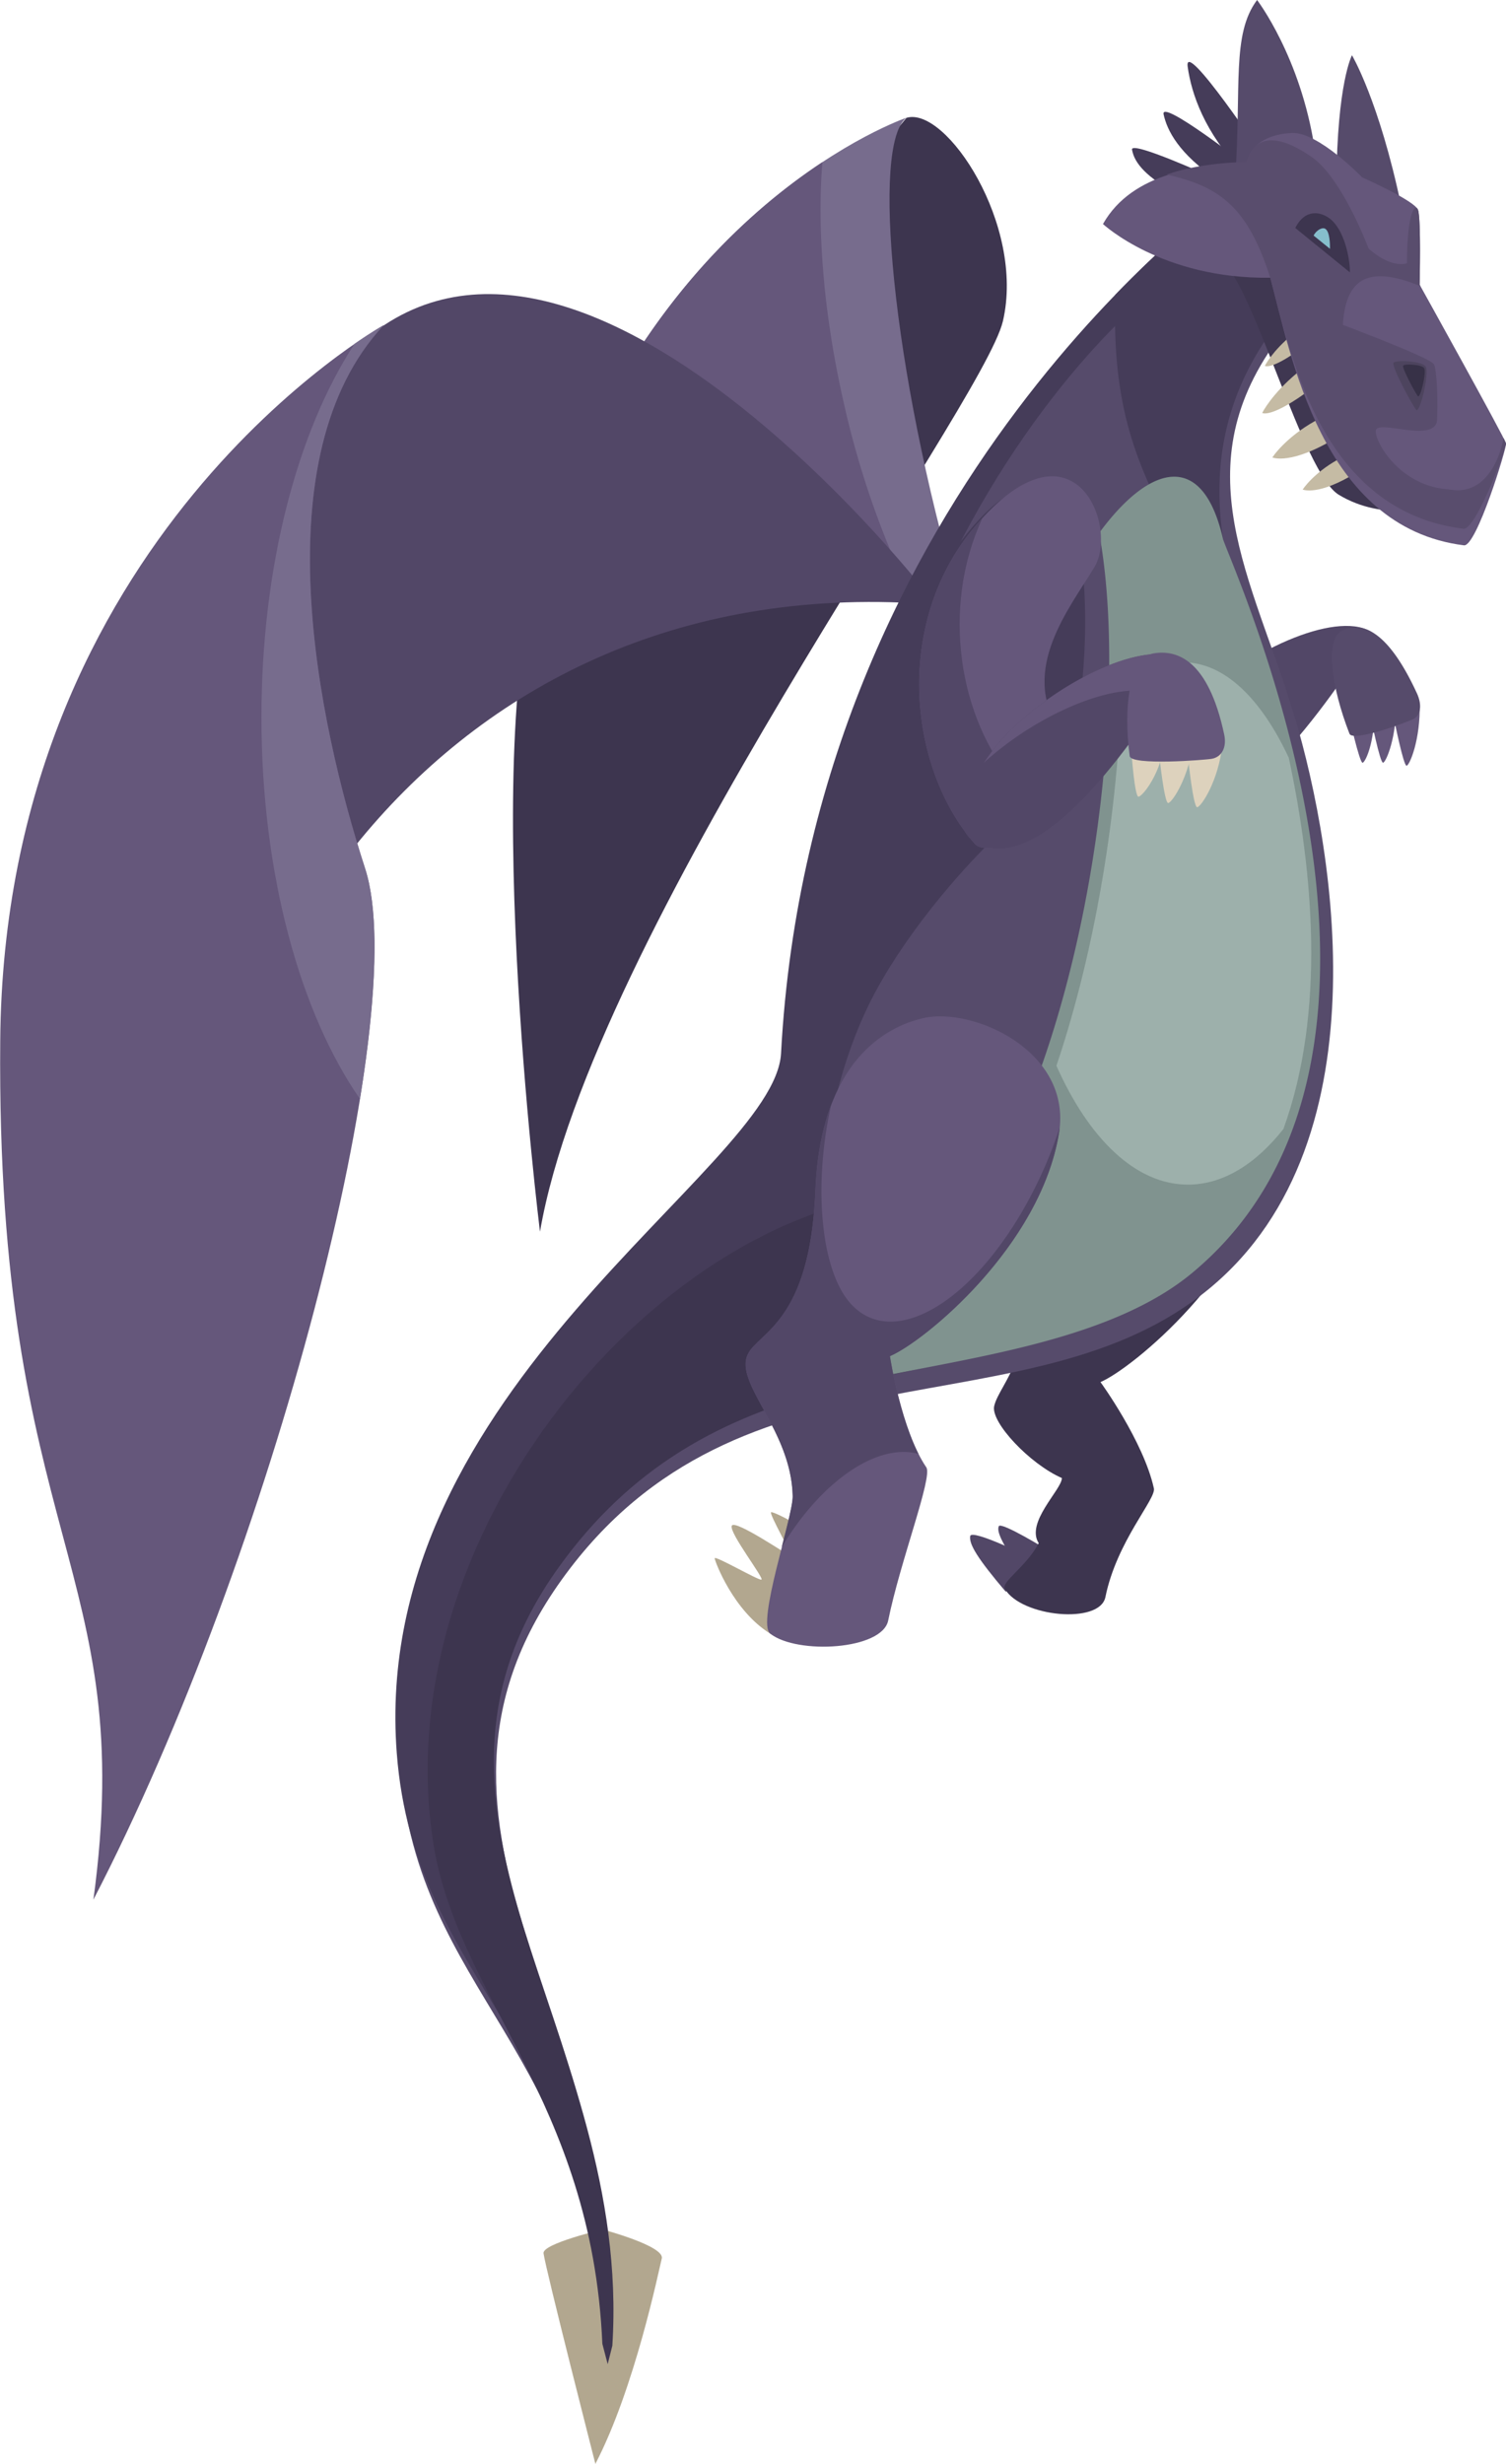 <svg id="Layer_1" data-name="Layer 1" xmlns="http://www.w3.org/2000/svg" viewBox="0 0 455.46 745.09"><defs><style>.cls-1{fill:#65577b;}.cls-2{fill:#b2a78f;}.cls-3{fill:#3d354f;}.cls-4{fill:#776c8d;}.cls-5{fill:#524767;}.cls-6{fill:#564b6b;}.cls-7{fill:#453c59;}.cls-8{fill:#80938f;}.cls-9{fill:#9db0ab;}.cls-10{fill:#ddd2bd;}.cls-11{fill:#3f3751;}.cls-12{fill:#c5bba4;}.cls-13{fill:#594d6d;}.cls-14{fill:#4d445e;}.cls-15{fill:#373147;}.cls-16{fill:#86becc;}</style></defs><path class="cls-1" d="M507.61,236.25c.3,10.74-3,18.62-3.94,18.76s-3.76-14-3.76-14Z" transform="translate(-78.27 -23.45)"/><path class="cls-1" d="M500.49,235.34c.3,10.74-3,18.62-3.94,18.76s-3.76-14-3.76-14Z" transform="translate(-78.27 -23.45)"/><path class="cls-1" d="M493.69,234.72c1.06,11.72-2.4,19.26-3.33,19.39s-4.15-14.31-4.15-14.31Z" transform="translate(-78.27 -23.45)"/><path class="cls-2" d="M258.33,768.55c11.92-22.9,19.14-58.34,20.08-62.11s-17.88-8.78-17.88-8.78-18.28,4.28-17.88,7.21C243.32,709.81,258.33,768.55,258.33,768.55Z" transform="translate(-78.27 -23.45)"/><path class="cls-3" d="M352.43,59.08,243,191.42c-20.71,50.34-1.42,204.5-1.42,204.5,15.53-90.35,133.93-249.64,140-275.35C388.35,91.53,364.35,55.5,352.43,59.08Z" transform="translate(-78.27 -23.45)"/><path class="cls-4" d="M352.43,59.05S275,85.4,243,191.42c14.42-27.6,78.81-35.84,122.64,22.2l2.5-9.39C348,135,341.77,67,352.43,59.05Z" transform="translate(-78.27 -23.45)"/><path class="cls-1" d="M333.36,144.87c-6.08-26.84-8-52.17-6.37-72.39-25.52,16.85-63.83,52-84,118.94,12.84-24.58,65.29-33.76,107.58,5.49A270.47,270.47,0,0,1,333.36,144.87Z" transform="translate(-78.27 -23.45)"/><path class="cls-5" d="M136,443.6c-9.82-112.91,69.32-245.91,218.62-237.75l2.82-4.4S243.59,56.39,178.51,136.53C72.33,267.26,136,443.6,136,443.6Z" transform="translate(-78.27 -23.45)"/><path class="cls-1" d="M106.52,597.92c54-104.14,96.61-267.24,82.18-311.78s-31.37-124.86,5.64-164.38c0,0-114.82,64-116,216.45C77.07,489.79,120.17,497.23,106.52,597.92Z" transform="translate(-78.27 -23.45)"/><path class="cls-4" d="M187.13,355.78c5-31,6-55.93,1.57-69.64-14.43-44.54-31.37-124.86,5.64-164.38,0,0-3.33,1.86-8.86,5.69-17.12,26.17-28.14,67-28.14,112.93C157.34,287.77,169.07,329.76,187.13,355.78Z" transform="translate(-78.27 -23.45)"/><path class="cls-5" d="M439.75,235.5c17.63-16.56,44.13-27.73,53.84-20.56-7.63,11.63-38.14,59.93-60.31,55.25C414.56,266.24,432.12,242.67,439.75,235.5Z" transform="translate(-78.27 -23.45)"/><path class="cls-6" d="M486.39,245.33c-5.47-14.06-7.5-28.53-2.33-31.13s13.23-1.71,22.73,18.91c1.59,3.45,1.18,6.56-1,7.74C504.31,241.68,487.43,248,486.39,245.33Z" transform="translate(-78.27 -23.45)"/><path class="cls-5" d="M380.33,485c-.65,1.63.76,5,7.78,15.18l6.82-8.08S380.92,483.47,380.33,485Z" transform="translate(-78.27 -23.45)"/><path class="cls-5" d="M371.68,488c-.37,2.41,2.14,6.66,10.77,16.82l8-10.1S372,485.58,371.68,488Z" transform="translate(-78.27 -23.45)"/><path class="cls-3" d="M461.61,375.62c-5.31,32.24-40.79,61.65-50.52,65.78,0,0,13,17.88,16.15,32.15.71,3.22-11.25,16-14.66,32.86-1.7,8.38-25.48,6-30.42-2.48-1.19-2.06,6.61-6.82,10.25-13.81-4.06-6.3,7.06-16.3,7-19.7-9.72-4.24-21.64-16.94-20.46-21.8,1.73-7.17,13.17-14.75,13.35-56.48.16-37.2,20.23-46.87,30.68-49.26C437.13,339.63,465.44,352.32,461.61,375.62Z" transform="translate(-78.27 -23.45)"/><path class="cls-2" d="M311.19,517.46c-11.1-6.88-16.63-21.64-16.78-22.74s13,6.59,14.11,6.43-9.88-14.27-8.94-16.31,17.41,9.26,18,9.26-6.75-12.86-6.12-13.33,14.27,6.43,20.86,13.8S319,522.33,311.19,517.46Z" transform="translate(-78.27 -23.45)"/><path class="cls-6" d="M468.56,236.15c-13.17-41.41-33.64-74.84.24-115.31L451.23,85.4S324.61,174.1,315.42,345.74c-1.88,35.13-124.73,101-116.21,211.71,5.33,69.32,57.56,85.32,61.4,174.32l2.43.39c6-94.1-69.32-155.26-14.85-231.06,54.23-75.45,141.33-42.88,195.91-88.05S480.79,274.56,468.56,236.15Z" transform="translate(-78.27 -23.45)"/><path class="cls-5" d="M369.37,221.87l-22,87.67c19.76,6.28,58.34-38.42,65.87-54.42C413.28,255.12,366.55,242,369.37,221.87Z" transform="translate(-78.27 -23.45)"/><path class="cls-7" d="M474.6,282.84c.67,57.45-21.25,93.86-51.59,96.18-20.55,1.57-77.4,10.14-82.65-21.49C316.05,211.21,424,97.32,456.84,94.86l-6.55-13.22S323.67,170.33,314.48,342C312.6,377.1,189.75,443,198.27,553.69c5.33,69.32,58.5,86,62.34,175l1.49-.34c6-94.1-69.32-155.26-14.85-231.06,54.23-75.46,136.86-46.22,191.44-91.38C476.25,374.87,480.38,323.89,474.6,282.84Z" transform="translate(-78.27 -23.45)"/><path class="cls-7" d="M402.15,251.82c6.16-26.76,7.68-77.26-8.86-81.07s-41.84,38.64-48,65.4-27.92,100.79-11.37,104.6S396,278.58,402.15,251.82Z" transform="translate(-78.27 -23.45)"/><path class="cls-6" d="M415.83,367.4C433.72,332.12,453.38,262,431.57,251s-71.91,39.52-89.8,74.8-21.5,89.25.31,100.32S397.94,402.68,415.83,367.4Z" transform="translate(-78.27 -23.45)"/><path class="cls-3" d="M405.18,424.78c-17.66-10.06-24.5-40.9-45.06-40.9-76.82,0-165.16,98.88-151,195.72,6.95,47.62,48.13,78.68,51.32,152.63l1.61,6.16,1.41-5.57c6-94.09-70.65-159.68-16.18-235.48C291.25,436.12,353.94,443.82,405.18,424.78Z" transform="translate(-78.27 -23.45)"/><path class="cls-7" d="M450.29,81.64S435.46,92,415.58,112.58c-1.89,60.62,22.48,66.64,55.91,153A207.83,207.83,0,0,0,462.84,236c-14.43-37.64-28.86-78.42,5-118.88Z" transform="translate(-78.27 -23.45)"/><path class="cls-8" d="M448.15,186.5c-6.17-27.28-22.38-22.43-37.46-1.87,10.42,56.13-5.75,172.73-50.57,221.1a107.13,107.13,0,0,1-14.44,13c-6.58,7.81-5.92,15.65-2.34,21.29,30.22-6.36,71.21-11.55,95.35-31.52C518.56,342.4,450.92,195.21,448.15,186.5Z" transform="translate(-78.27 -23.45)"/><path class="cls-9" d="M466.42,364.86c12.86-35.53,8.95-77.95,1.61-112.27-8.37-17.93-19.52-28.84-31.85-28.84-6.63,0-13,3.16-18.77,8.87C416.34,268,409.83,310,397.76,345.75c9.85,22.11,24,35.94,39.77,35.94C448.08,381.69,458,375.53,466.42,364.86Z" transform="translate(-78.27 -23.45)"/><path class="cls-1" d="M398.54,366.12c-5.64,34.29-40.78,63.05-51.13,67.44,0,0,3.39,22.4,11,33.62,2,2.9-7.89,28.38-11.52,46.31-1.8,8.91-27.44,10.4-35.67,4-4.21-3.28,6.93-35.3,6.8-41.58-.41-20.13-17.85-34.13-13.55-42.95,3.24-6.63,18.82-9.72,20.39-49.24s21.51-49.84,32.62-52.38C372.51,327.86,402.62,341.34,398.54,366.12Z" transform="translate(-78.27 -23.45)"/><path class="cls-1" d="M373,278.54c-20.4-23.54-24.23-67.28.23-96,29.68-34.82,43.52,0,36,12.46s-22.58,30.82-10.58,49.17S379.09,285.59,373,278.54Z" transform="translate(-78.27 -23.45)"/><path class="cls-5" d="M385.21,260.34c-16.93-19.54-22.43-53-9.82-80.23-.72.79-1.44,1.58-2.18,2.45-24.46,28.7-20.63,72.44-.23,96,4.83,5.57,25.51-7.66,28.06-22.5C394.67,261,387.75,263.27,385.21,260.34Z" transform="translate(-78.27 -23.45)"/><path class="cls-5" d="M383.71,244.43C401,227.56,427,216.2,436.49,223.49c-7.47,11.84-37.39,61-59.12,56.25C359,275.71,376.23,251.72,383.71,244.43Z" transform="translate(-78.27 -23.45)"/><path class="cls-1" d="M376.83,253.2c17.52-15.46,42.86-25.31,52.77-18.92,3-4.59,5.41-8.44,6.89-10.79-9.51-7.29-35.49,4.07-52.78,20.94a64.1,64.1,0,0,0-7.86,9.67C376.19,253.78,376.52,253.47,376.83,253.2Z" transform="translate(-78.27 -23.45)"/><path class="cls-10" d="M447.94,248.68c-1.15,10.94-6.42,18.79-7.6,18.88s-2.7-14.38-2.7-14.38Z" transform="translate(-78.27 -23.45)"/><path class="cls-10" d="M439.17,247.4c-1.15,10.94-6.42,18.8-7.6,18.89s-2.7-14.39-2.7-14.39Z" transform="translate(-78.27 -23.45)"/><path class="cls-10" d="M430.77,246.44c-1.15,10.94-7,17.85-8.18,17.94s-2.13-13.44-2.13-13.44Z" transform="translate(-78.27 -23.45)"/><path class="cls-1" d="M419.93,252.11c-2.08-15.21.14-29.9,7.21-31.07s16.54,1.85,21.37,24.55c.81,3.8-.69,6.72-3.67,7.31C442.75,253.3,420.32,255,419.93,252.11Z" transform="translate(-78.27 -23.45)"/><path class="cls-11" d="M447.86,102.5c9.88,8,24.43,64,35.29,70.57,13.64,8.26,28.46,3.56,28.46,3.56l-35.75-72.49Z" transform="translate(-78.27 -23.45)"/><path class="cls-6" d="M487.15,40.16s-4.47,8.23-4.71,38.58L502,85.56C495.38,54,487.15,40.16,487.15,40.16Z" transform="translate(-78.27 -23.45)"/><path class="cls-7" d="M433.52,81.62c-10.24-5.57-12.38-10-12.89-12.92S444.74,77,444.74,77Z" transform="translate(-78.27 -23.45)"/><path class="cls-7" d="M446.67,78c-12-8.06-15.44-15.17-16.49-19.95-1.08-5,25.35,15.62,25.35,15.62Z" transform="translate(-78.27 -23.45)"/><path class="cls-7" d="M453.93,75.37c-11.34-11.79-15.34-23.55-16.47-31.73-1.27-9.13,23.37,27.91,23.37,27.91Z" transform="translate(-78.27 -23.45)"/><path class="cls-12" d="M479.31,149.07c-9.65,4.47-14.82,10.59-16.24,12.71,0,0,5.65,2.58,20-6.35Z" transform="translate(-78.27 -23.45)"/><path class="cls-12" d="M485.56,161.07c-7.91,3.66-12.16,8.68-13.32,10.42,0,0,4.63,2.12,16.4-5.21Z" transform="translate(-78.27 -23.45)"/><path class="cls-12" d="M471.23,123c-6.67,4.89-9.69,9.65-10.43,11.09,0,0,2,1.44,11.6-5.75Z" transform="translate(-78.27 -23.45)"/><path class="cls-12" d="M473.56,133.89c-8.67,6.36-12.6,12.56-13.56,14.43,0,0,2.64,1.87,15.09-7.48Z" transform="translate(-78.27 -23.45)"/><path class="cls-6" d="M458.45,23.45c-7.76,10.35-4.71,26.35-6.59,53.4l24-8.46C471.62,40.63,458.45,23.45,458.45,23.45Z" transform="translate(-78.27 -23.45)"/><path class="cls-1" d="M462.45,107.44c6.11,22.81,15.36,75.52,58.57,80.92,3.77.47,12.94-29.41,12.71-30.82s-26.12-48-26.12-48,.47-19.76-.47-22.58-16.93-9.88-16.93-9.88S477,63.31,469,63.68c-5.8.27-12.31,2.38-13.72,9.2-13.88.47-34.49,2.48-43.44,18.32C411.87,91.2,429.75,107.91,462.45,107.44Z" transform="translate(-78.27 -23.45)"/><path class="cls-13" d="M533,155.94c-2.06,10.5-9,20.3-21.68,13.55-16-8.46-27.21-27.13-27-45.48.21-16.77,7.8-20.53,23.55-14l-.27-.48s.47-19.76-.47-22.58c-.67-2-3.25-.36-3.37,16.11-5.41,1.49-11.6-4.47-11.6-4.47s-8.24-22.12-17.8-28.07c-1.81-1.13-15.37-10.9-19,1.88-7.13.24-16.07,1-24.28,3.85,16.05,3.56,24.52,9.79,31.34,31.17,6.11,22.81,15.21,70.53,58.42,75.93,3.76.47,13.09-24.42,12.86-25.83A16.79,16.79,0,0,0,533,155.94Z" transform="translate(-78.27 -23.45)"/><path class="cls-13" d="M505.63,166.37c8.9,6.75,7.88-30.44,6.31-32.77-.75-1.12-8.14-4.28-15.66-7.29-8.23-3.29-16.63-6.39-16.63-6.39S479.93,146.89,505.63,166.37Z" transform="translate(-78.27 -23.45)"/><path class="cls-14" d="M509.5,134.4c1.09,2.27-1.88,14.22-2.93,13s-7.54-13.18-6.87-14.21S508.64,132.63,509.5,134.4Z" transform="translate(-78.27 -23.45)"/><path class="cls-15" d="M509,134.82c.71,1.48-1.22,9.24-1.91,8.45s-4.89-8.57-4.46-9.23S508.4,133.67,509,134.82Z" transform="translate(-78.27 -23.45)"/><path class="cls-3" d="M486.52,105.82,470,92.39c3-5.94,7.74-4.89,10.42-2.85C484.88,92.92,486.58,101.79,486.52,105.82Z" transform="translate(-78.27 -23.45)"/><path class="cls-16" d="M480.49,98.69l-4.95-4c.91-1.78,2.8-2.65,3.6-2C480.48,93.64,480.51,97.48,480.49,98.69Z" transform="translate(-78.27 -23.45)"/><path class="cls-1" d="M520.71,171.38c-17.82,1.71-26.82-14.28-26.35-17.73s17.26,3.77,18.51-2.82S533.73,170.12,520.71,171.38Z" transform="translate(-78.27 -23.45)"/><path class="cls-5" d="M386.76,390.9c-17.68,29.63-41.23,40.84-52.6,25.06-7.81-10.86-9.79-34.88-4.51-58.45-2.6,6.86-4.39,15.43-4.82,26.18-1.57,39.52-17.15,42.61-20.39,49.24-4.3,8.82,13.14,22.82,13.55,42.95.05,2.4-1.55,8.56-3.3,15.43,11.91-19.87,28.82-31.59,41.34-28.2-5.93-11.81-8.62-29.55-8.62-29.55,10.35-4.39,45.49-33.15,51.13-67.44.1-.59.16-1.17.22-1.75A130.68,130.68,0,0,1,386.76,390.9Z" transform="translate(-78.27 -23.45)"/></svg>